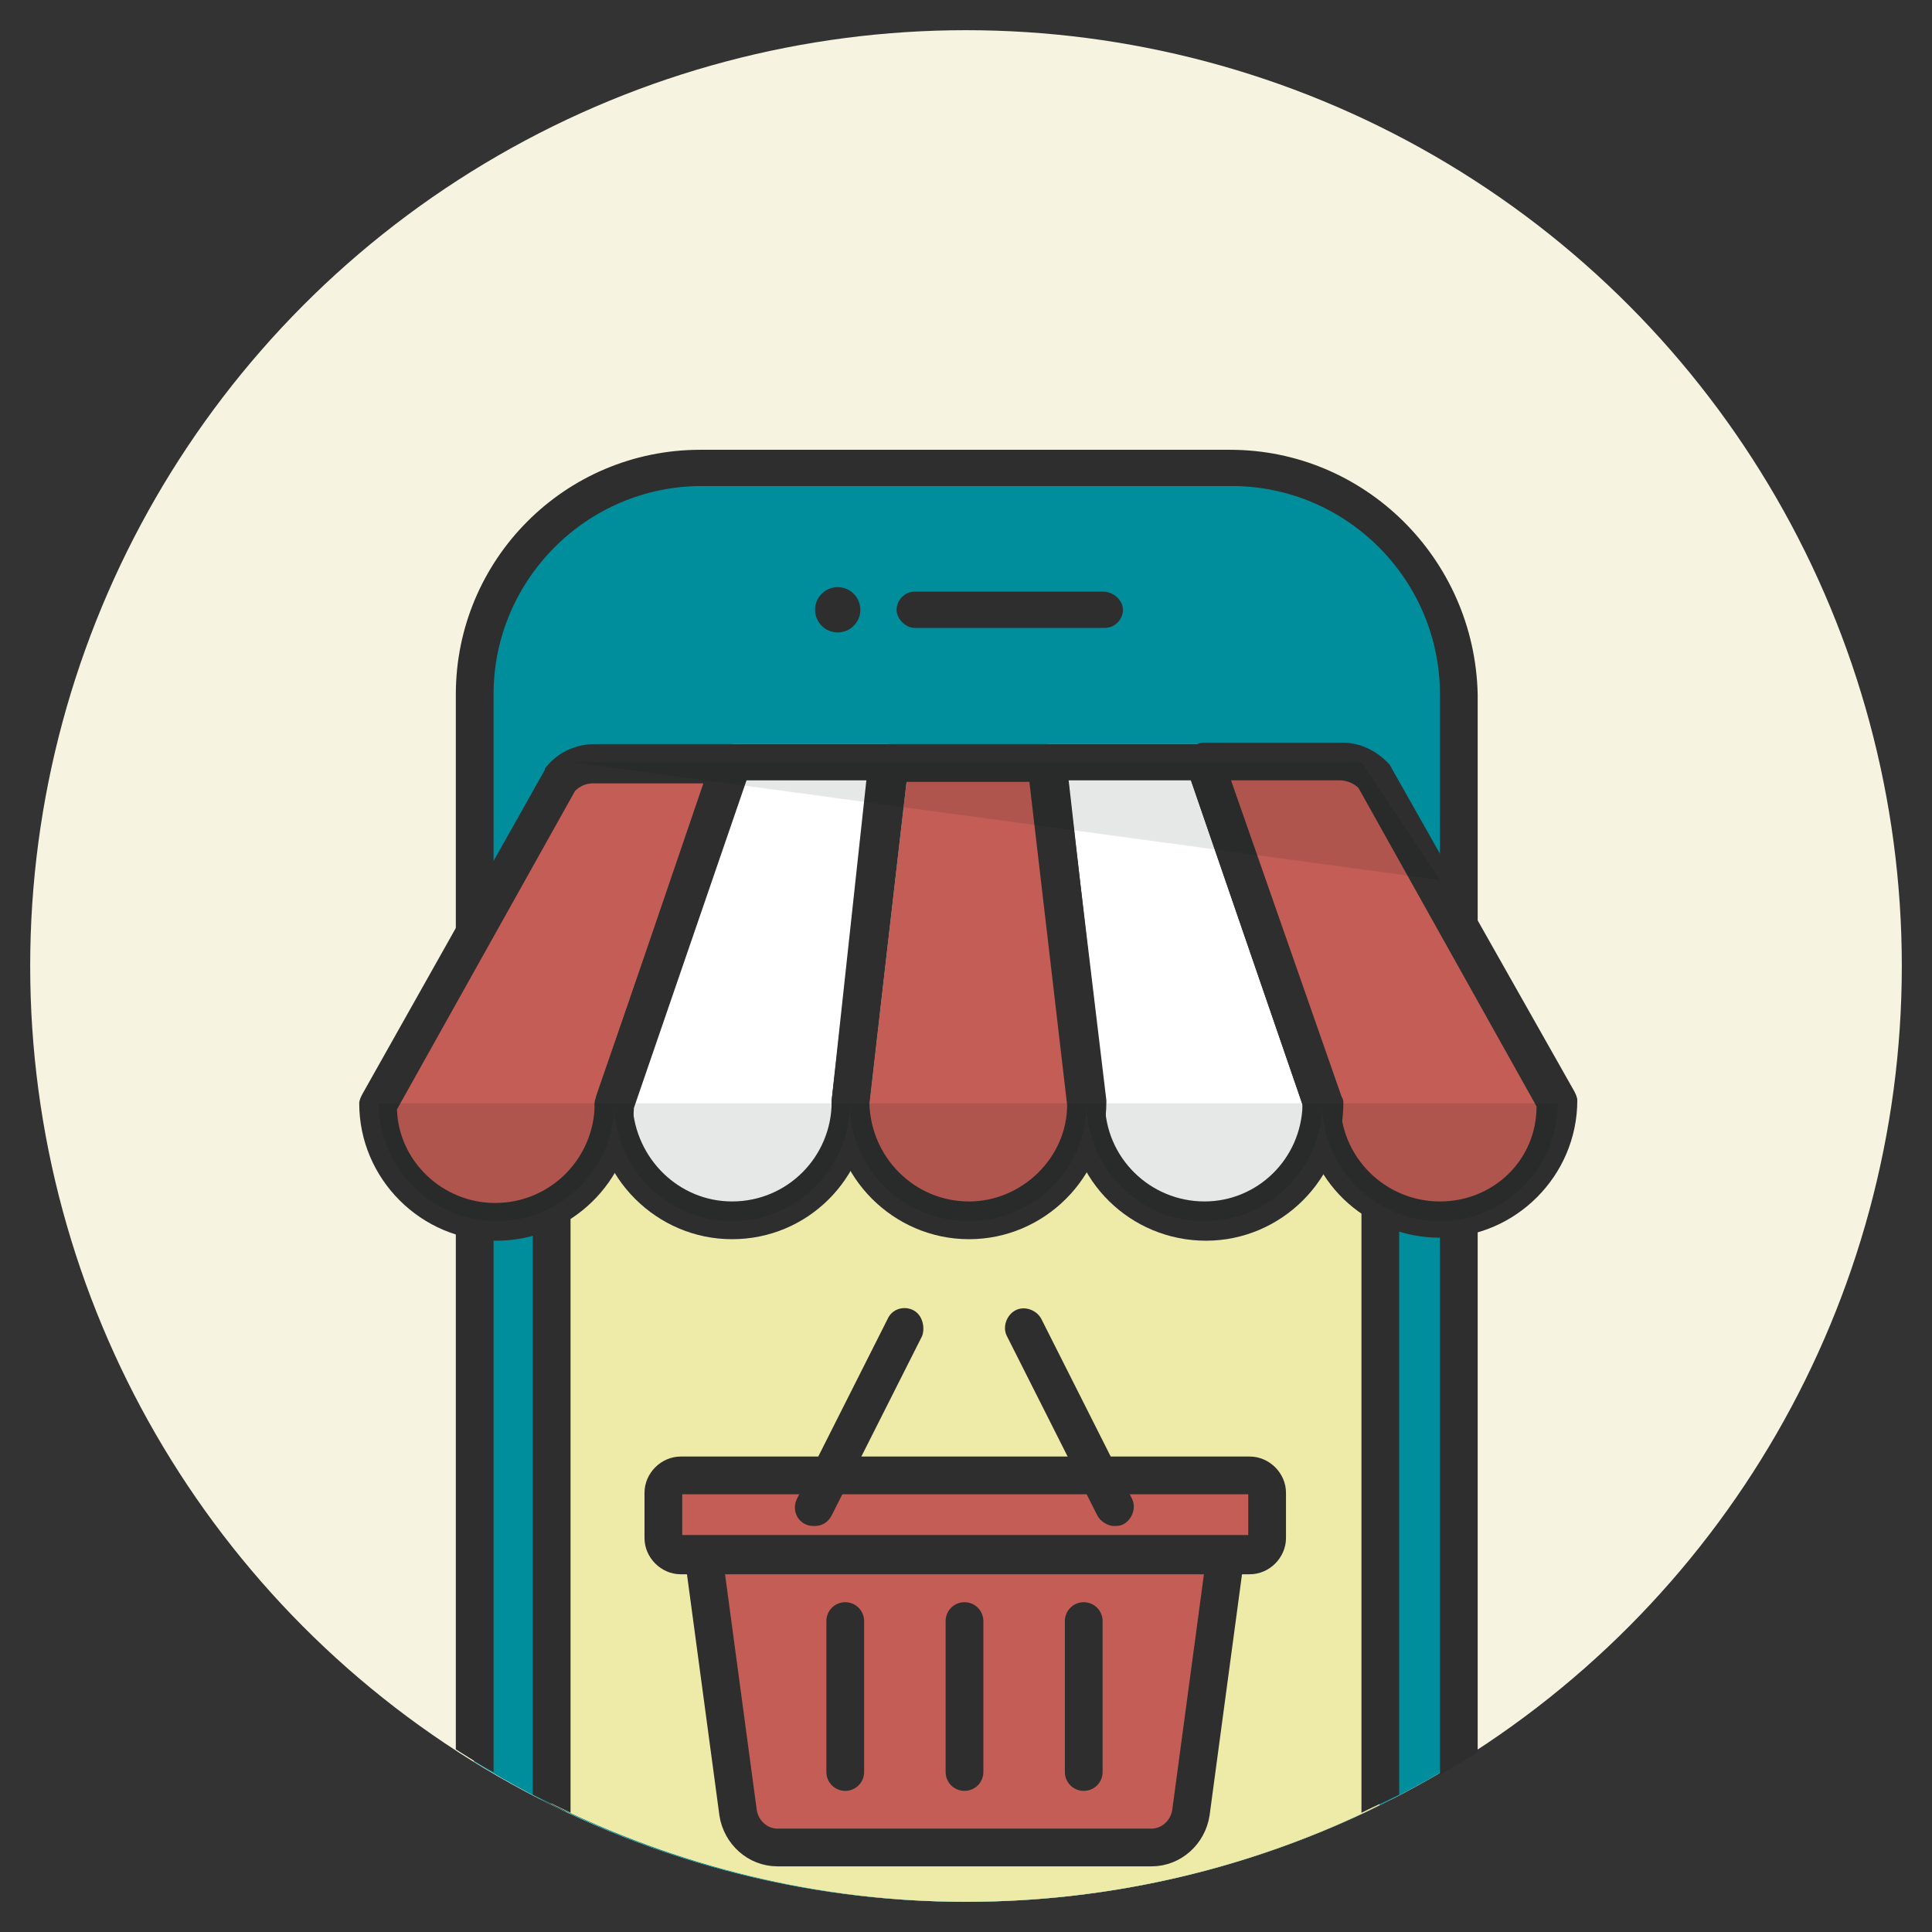 <?xml version="1.0" ?><!DOCTYPE svg  PUBLIC '-//W3C//DTD SVG 1.1//EN'  'http://www.w3.org/Graphics/SVG/1.1/DTD/svg11.dtd'><svg enable-background="new 0 0 128 128" id="Слой_1" version="1.1" viewBox="0 0 128 128" xml:space="preserve" xmlns="http://www.w3.org/2000/svg" xmlns:xlink="http://www.w3.org/1999/xlink"><rect x="0" y="0" width="128" height="128" fill="#333333" stroke="none"/><circle cx="64" cy="64" fill="#F6F3E0" r="62"/><g><path d="M81.5,31H46.4c-8.3,0-15,6.7-15,15v70.7C40.9,122.6,52,126,64,126c11.9,0,23-3.4,32.5-9.2V46   C96.5,37.7,89.7,31,81.5,31z" fill="#008E9D"/><path d="M81.5,29.8H46.4c-9,0-16.2,7.3-16.2,16.2v69.9c0.8,0.5,1.7,1.1,2.5,1.5V46c0-7.6,6.2-13.8,13.8-13.8h35.1   c7.6,0,13.8,6.2,13.8,13.8v71.6c0.8-0.5,1.7-1,2.5-1.5V46C97.7,37,90.4,29.8,81.5,29.8z" fill="#2D2E2D"/><path d="M88.5,49.8H39.4c-1.6,0-2.9,1.3-2.9,2.9v66.8c8.3,4.1,17.6,6.5,27.5,6.5c9.8,0,19.1-2.3,27.4-6.4V52.7   C91.4,51.1,90.1,49.8,88.5,49.8z" fill="#EEEBA8"/><g><path d="M82.9,97.7H45c-0.6,0-1.1,0.5-1.1,1.1v3.2c0,0.6,0.5,1.1,1.1,1.1l1.6,0.1l2.3,17c0.2,1.3,1.3,2.3,2.6,2.3    h24.8c1.3,0,2.4-1,2.6-2.3l2.3-17l1.6-0.1c0.6,0,1.1-0.5,1.1-1.1v-3.2C83.9,98.2,83.5,97.7,82.9,97.7z" fill="#C35D55"/></g><g><g><path d="     M46.6,103l2.3,17.1c0.2,1.3,1.3,2.3,2.6,2.3h24.8c1.3,0,2.4-1,2.6-2.3l2.3-17.1 M56,117.4v-10 M63.9,117.4v-10 M71.8,117.4v-10" fill="none" stroke="#2D2E2D" stroke-linecap="round" stroke-linejoin="round" stroke-miterlimit="10" stroke-width="2.5"/></g><g><path d="M82.8,96.5H45.1c-1.3,0-2.4,1.1-2.4,2.4v3c0,1.3,1.1,2.4,2.4,2.4h37.7c1.3,0,2.4-1.1,2.4-2.4v-3     C85.2,97.6,84.1,96.5,82.8,96.5z M82.7,101.7H45.2V99h37.5V101.7z" fill="#2D2E2D"/></g><g><path d="M60.5,86.8c-0.6-0.3-1.4-0.1-1.7,0.6l-6,11.9c-0.3,0.6-0.1,1.4,0.6,1.7c0.2,0.1,0.4,0.1,0.6,0.1     c0.5,0,0.9-0.3,1.1-0.7l6-11.9C61.3,87.9,61.1,87.1,60.5,86.8z" fill="#2D2E2D"/></g><g><path d="M69,87.4c-0.3-0.6-1.1-0.9-1.7-0.6c-0.6,0.3-0.9,1.1-0.6,1.7l6,11.9c0.2,0.4,0.7,0.7,1.1,0.7     c0.2,0,0.4,0,0.6-0.1c0.6-0.3,0.9-1.1,0.6-1.7L69,87.4z" fill="#2D2E2D"/></g></g><g><g><path d="M90.2,120.2L90.2,120.2c0.8-0.4,1.7-0.8,2.5-1.2C91.8,119.4,91,119.8,90.2,120.2z" fill="#2D2E2D"/><path d="M35.2,118.9c0.8,0.4,1.7,0.8,2.5,1.2C36.9,119.8,36,119.3,35.2,118.9z" fill="#2D2E2D"/></g><path d="M37.7,52.7c0-0.7-0.6-1.2-1.2-1.2s-1.2,0.6-1.2,1.2v66.2c0.8,0.4,1.7,0.8,2.5,1.2V52.7z" fill="#2D2E2D"/><path d="M91.4,51.4c-0.7,0-1.2,0.6-1.2,1.2v67.5c0.8-0.4,1.7-0.8,2.5-1.2V52.7C92.7,52,92.1,51.4,91.4,51.4z" fill="#2D2E2D"/></g><g><g><path d="M58.9,50.5l-2.6,22.5c0,4.3,3.5,7.8,7.8,7.8s7.8-3.5,7.8-7.8l-2.6-22.5H58.9z" fill="#C35D55"/></g><g><path d="M40.7,73.1c0,4.3,3.5,7.8,7.8,7.8s7.8-3.5,7.8-7.8l2.6-22.5H48.5L40.7,73.1z" fill="#FFFFFF"/><path d="M58.9,49.3H48.5c-0.5,0-1,0.3-1.2,0.8l-7.8,22.5c0,0.1-0.1,0.3-0.1,0.4c0,5,4.1,9.1,9.1,9.1     c5,0,9-4,9.1-9l2.6-22.5c0-0.4-0.1-0.7-0.3-1C59.6,49.4,59.3,49.3,58.9,49.3z M55.1,72.9c0,0,0,0.1,0,0.1c0,3.6-2.9,6.6-6.6,6.6     c-3.5,0-6.4-2.8-6.6-6.4l7.4-21.5h8.1L55.1,72.9z" fill="#E7E8E3"/></g><g><path d="M25.1,73.1c0,4.3,3.5,7.8,7.8,7.8s7.8-3.5,7.8-7.8l7.8-22.5H38.1L25.1,73.1z" fill="#C35D55"/></g><g><path d="M69.4,50.5L72,73.1c0,4.3,3.5,7.8,7.8,7.8s7.8-3.5,7.8-7.8l-7.8-22.5H69.4z" fill="#FFFFFF"/><path d="M81,50.1c-0.2-0.5-0.6-0.8-1.2-0.8H69.4c-0.4,0-0.7,0.2-0.9,0.4c-0.2,0.3-0.3,0.6-0.3,1l2.6,22.5     c0,5,4.1,9,9.1,9c5,0,9.1-4.1,9.1-9.1c0-0.1,0-0.3-0.1-0.4L81,50.1z M79.8,79.6c-3.6,0-6.6-2.9-6.6-6.6c0,0,0-0.1,0-0.1     l-2.4-21.2h8.1l7.4,21.5C86.2,76.8,83.3,79.6,79.8,79.6z" fill="#E7E8E3"/></g><g><path d="M79.8,50.5l7.8,22.5c0,4.3,3.5,7.8,7.8,7.8s7.8-3.5,7.8-7.8L90.2,50.5H79.8z" fill="#C35D55"/></g><g><path d="M70.6,50.4c-0.1-0.6-0.6-1.1-1.2-1.1H58.9c-0.6,0-1.2,0.5-1.2,1.1l-2.6,22.5c0,0,0,0.1,0,0.1     c0,5,4.1,9.1,9.1,9.1s9.1-4.1,9.1-9.1c0,0,0-0.1,0-0.1L70.6,50.4z M64.2,79.6c-3.6,0-6.5-2.9-6.6-6.5L60,51.8h8.2l2.5,21.4     C70.7,76.7,67.7,79.6,64.2,79.6z" fill="#2D2E2D"/></g><g><path d="M58.9,49.3H48.5c-0.5,0-1,0.3-1.2,0.8l-7.8,22.5c0,0.1-0.1,0.3-0.1,0.4c0,5,4.1,9.1,9.1,9.1     c5,0,9-4,9.1-9l2.6-22.5c0-0.4-0.1-0.7-0.3-1C59.6,49.4,59.3,49.3,58.9,49.3z M55.1,72.9c0,0,0,0.1,0,0.1c0,3.6-2.9,6.6-6.6,6.6     c-3.5,0-6.4-2.8-6.6-6.4l7.4-21.5h8.1L55.1,72.9z" fill="#2D2E2D"/></g><g><path d="M48.5,49.3h-9.1c-1.2,0-2.4,0.5-3.2,1.5c-0.1,0.1-0.1,0.1-0.1,0.2L24,72.5c-0.1,0.2-0.2,0.4-0.2,0.6     c0,5,4.1,9.1,9.1,9.1c4.9,0,8.9-3.9,9.1-8.8l7.7-22.4c0.1-0.4,0.1-0.8-0.2-1.1C49.3,49.5,48.9,49.3,48.5,49.3z M39.5,72.7     c0,0.1-0.1,0.3-0.1,0.4c0,3.6-2.9,6.6-6.6,6.6c-3.5,0-6.4-2.8-6.5-6.2l11.8-21.1c0.3-0.3,0.7-0.5,1.2-0.5h7.3L39.5,72.7z" fill="#2D2E2D"/></g><g><path d="M81,50.1c-0.2-0.5-0.6-0.8-1.2-0.8H69.4c-0.4,0-0.7,0.2-0.9,0.4c-0.2,0.3-0.3,0.6-0.3,1l2.6,22.5     c0,5,4.1,9,9.1,9c5,0,9.1-4.1,9.1-9.1c0-0.1,0-0.3-0.1-0.4L81,50.1z M79.8,79.6c-3.6,0-6.6-2.9-6.6-6.6c0,0,0-0.1,0-0.1     l-2.4-21.2h8.1l7.4,21.5C86.2,76.8,83.3,79.6,79.8,79.6z" fill="#2D2E2D"/></g><g><path d="M92.2,50.9c0-0.1-0.1-0.1-0.1-0.2c-0.8-0.9-1.9-1.5-3.2-1.5h-9.1c-0.4,0-0.8,0.2-1,0.5     c-0.2,0.3-0.3,0.8-0.2,1.1l7.7,22.4c0.1,4.9,4.1,8.8,9.1,8.8c5,0,9.1-4.1,9.1-9.1c0-0.2-0.1-0.4-0.2-0.6L92.2,50.9z M95.4,79.6     c-3.6,0-6.6-2.9-6.6-6.6c0-0.1,0-0.3-0.1-0.4l-7.2-20.9h7.3c0.4,0,0.9,0.2,1.2,0.5l11.8,21.1C101.8,76.9,98.9,79.6,95.4,79.6z" fill="#2D2E2D"/></g><g opacity="0.1"><polygon fill="#04080A" points="37.9,50.5 95.4,58.3 90.2,50.5    "/></g><g opacity="0.1"><path d="M64.2,80.9c4.3,0,7.8-3.5,7.8-7.8H56.3C56.3,77.4,59.8,80.9,64.2,80.9z" fill="#04080A"/></g><g opacity="0.1"><path d="M48.5,80.9c4.3,0,7.8-3.5,7.8-7.8H40.7C40.7,77.4,44.2,80.9,48.5,80.9z" fill="#04080A"/></g><g opacity="0.1"><path d="M32.9,80.9c4.3,0,7.8-3.5,7.8-7.8H25.1C25.1,77.4,28.6,80.9,32.9,80.9z" fill="#04080A"/></g><g opacity="0.1"><path d="M79.8,80.9c4.3,0,7.8-3.5,7.8-7.8H72C72,77.4,75.5,80.9,79.8,80.9z" fill="#04080A"/></g><g opacity="0.1"><path d="M95.4,80.9c4.3,0,7.8-3.5,7.8-7.8H87.6C87.6,77.4,91.1,80.9,95.4,80.9z" fill="#04080A"/></g></g><g><path d="    M66.6,126.9" fill="none" stroke="#373B39" stroke-linecap="round" stroke-linejoin="round" stroke-miterlimit="10" stroke-width="2.5"/></g><g><circle cx="55.5" cy="40.4" fill="#2D2E2D" r="1.5"/></g><g><path d="M73.1,39.2H60.6c-0.7,0-1.2,0.6-1.2,1.2s0.6,1.2,1.2,1.2h12.6c0.7,0,1.2-0.6,1.2-1.2S73.8,39.2,73.1,39.2z    " fill="#2D2E2D"/></g><g><path d="    M66.6,108.4" fill="none" stroke="#373B39" stroke-linecap="round" stroke-linejoin="round" stroke-miterlimit="10" stroke-width="2.5"/></g></g></svg>